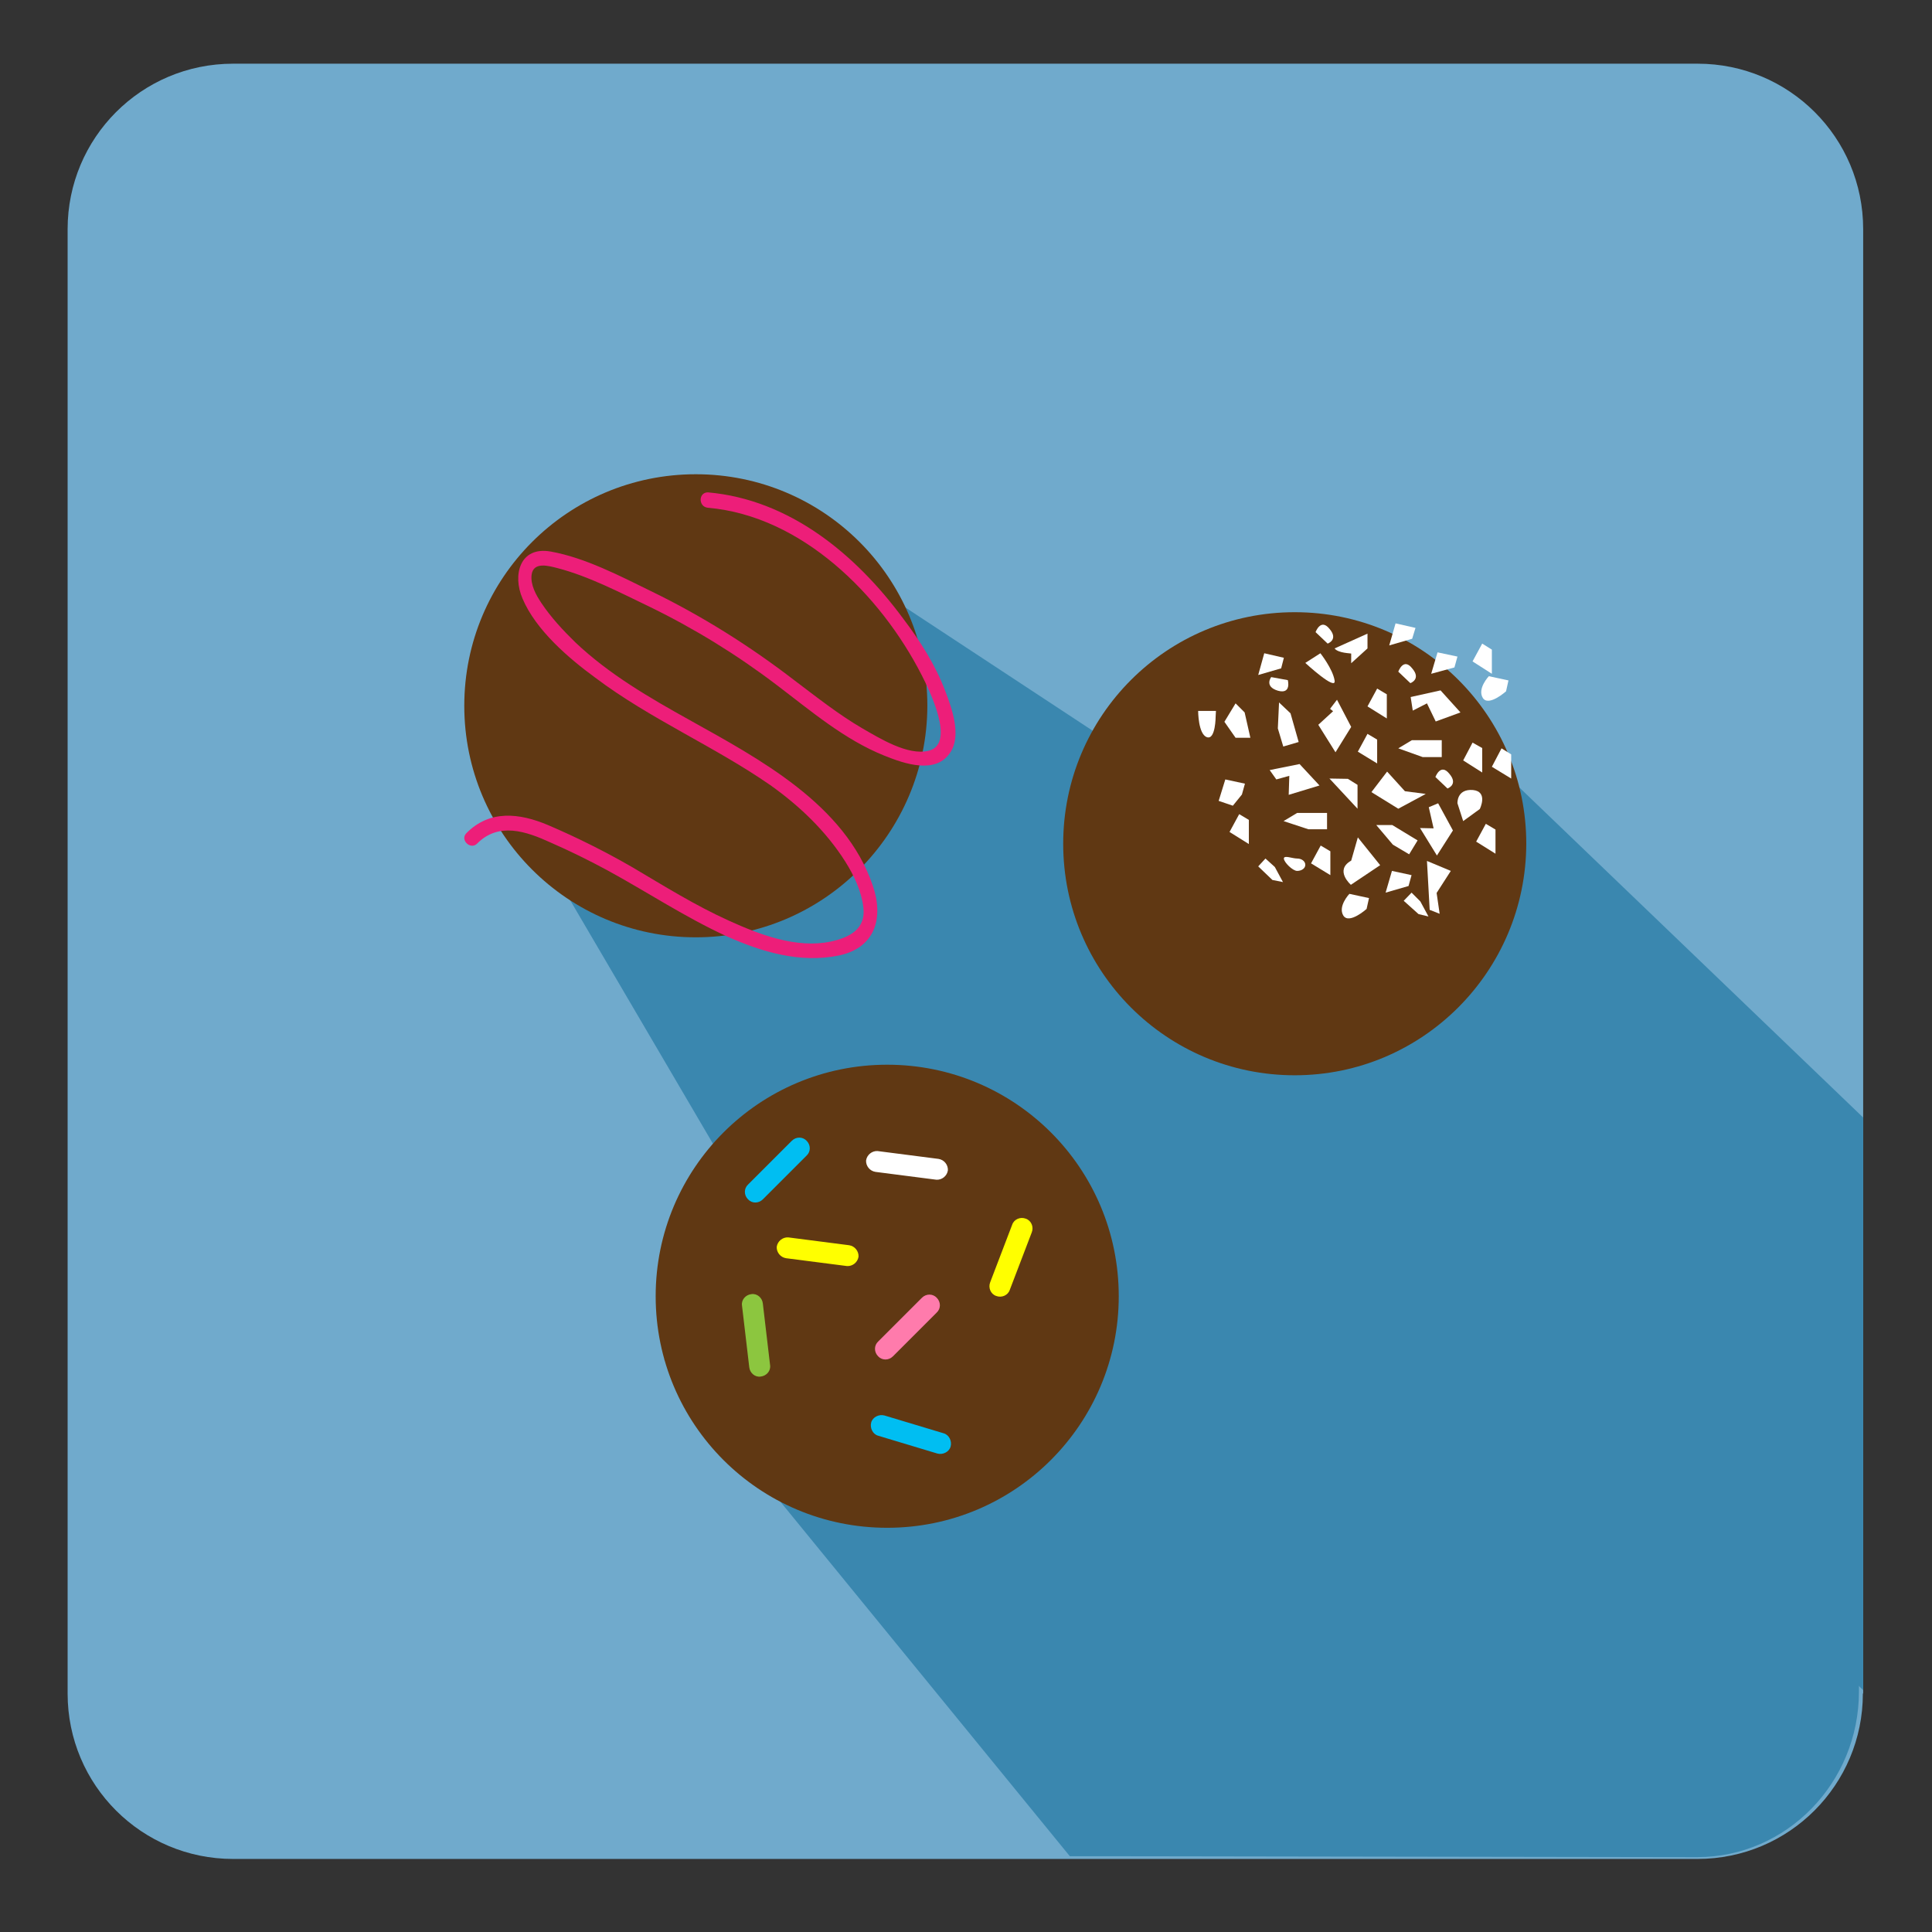 <?xml version="1.0" encoding="utf-8"?>
<!-- Generator: Adobe Illustrator 17.1.0, SVG Export Plug-In . SVG Version: 6.00 Build 0)  -->
<!DOCTYPE svg PUBLIC "-//W3C//DTD SVG 1.1//EN" "http://www.w3.org/Graphics/SVG/1.1/DTD/svg11.dtd">
<svg version="1.1" id="Layer_1" xmlns="http://www.w3.org/2000/svg" xmlns:xlink="http://www.w3.org/1999/xlink" x="0px" y="0px"
	 viewBox="0 0 640 640" style="enable-background:new 0 0 640 640;" xml:space="preserve">
<rect x="0" y="0" width="640" height="640" fill="#333333" stroke="none"/>
<style type="text/css">
	.st0{fill:#70AACC;}
	.st1{fill:#3A87AF;}
	.st2{fill:#CCA176;}
	.st3{fill:#603813;}
	.st4{fill:#FF7BAC;}
	.st5{fill:#8CC63F;}
	.st6{fill:#00BEF2;}
	.st7{fill:#FFFF00;}
	.st8{fill:#FFFFFF;}
	.st9{fill:#ED1E79;}
</style>
<path class="st0" d="M617.1,561c0,30.2-24.4,54.8-54.8,54.8H77.2c-30.2,0-54.8-24.4-54.8-54.8V75.9c0-30.2,24.4-54.8,54.8-54.8
	h485.2c30.2,0,54.8,24.4,54.8,54.8V561H617.1z"/>
<polygon class="st1" points="220,450.3 354.4,614.9 561.2,614.9 352,386 "/>
<path class="st1" d="M283,190.1L182.3,287l192.3,327.9l187.6,0.3c29.6,0,53.6-24.6,53.6-54.9V409.1L283,190.1z"/>
<polygon class="st1" points="467.3,226.3 369.7,315.1 617.2,559.9 617.2,370.2 "/>
<path class="st1" d="M968.3,155.3c0-43.4,35.2-78.6,78.6-78.6c19.1,0,36.6,6.8,50.2,18.2c-13.4-23.9-39-40.1-68.5-40.1
	c-43.4,0-78.6,35.2-78.6,78.6c0,24.3,11,46,28.4,60.4C972,182.4,968.3,169.3,968.3,155.3z"/>
<path class="st2" d="M737,366.9c-42.4,0-76.7-34.3-76.7-76.7s34.3-76.7,76.7-76.7c42.4,0,76.7,34.3,76.7,76.7S779.4,366.9,737,366.9
	z"/>
<path class="st3" d="M293.9,506.1c-42.4,0-76.7-34.3-76.7-76.7s34.3-76.7,76.7-76.7s76.7,34.3,76.7,76.7
	C370.6,471.7,336.3,506.1,293.9,506.1z"/>
<path class="st3" d="M230.5,310.5c-42.4,0-76.7-34.3-76.7-76.7s34.3-76.7,76.7-76.7s76.7,34.3,76.7,76.7
	C307.1,276.1,272.8,310.5,230.5,310.5z"/>
<path class="st3" d="M428.9,356.2c-42.4,0-76.7-34.3-76.7-76.7s34.3-76.7,76.7-76.7s76.7,34.3,76.7,76.7
	C505.5,321.8,471.2,356.2,428.9,356.2z"/>
<path class="st3" d="M934.1,394.9c-42.4,0-76.7-34.3-76.7-76.7s34.3-76.7,76.7-76.7c42.4,0,76.7,34.3,76.7,76.7
	C1010.8,360.5,976.5,394.9,934.1,394.9z"/>
<g>
	<path class="st4" d="M295.8,449.3c-1.4,1.4-3.6,1.4-4.9,0l0,0c-1.4-1.4-1.4-3.6,0-4.9l14.5-14.5c1.4-1.4,3.6-1.4,4.9,0l0,0
		c1.4,1.4,1.4,3.6,0,4.9L295.8,449.3z"/>
	<path class="st5" d="M255.1,452.2c0.3,1.9-1.2,3.6-3.1,3.8l0,0c-1.9,0.3-3.6-1.2-3.8-3.1l-2.4-20.4c-0.3-1.9,1.2-3.6,3.1-3.8l0,0
		c1.9-0.3,3.6,1.2,3.8,3.1L255.1,452.2z"/>
	<path class="st6" d="M252.7,397.3c-1.4,1.4-3.6,1.4-4.9,0l0,0c-1.4-1.4-1.4-3.6,0-4.9l14.5-14.5c1.4-1.4,3.6-1.4,4.9,0l0,0
		c1.4,1.4,1.4,3.6,0,4.9L252.7,397.3z"/>
	<path class="st7" d="M260.4,416.8c-1.9-0.3-3.2-2-3.1-3.8l0,0c0.3-1.9,2-3.2,3.8-3.1l20.2,2.6c1.9,0.3,3.2,2,3.1,3.8l0,0
		c-0.3,1.9-2,3.2-3.8,3.1L260.4,416.8z"/>
	<path class="st8" d="M290,388.2c-1.9-0.3-3.2-2-3.1-3.8l0,0c0.3-1.9,2-3.2,3.8-3.1l20.2,2.6c1.9,0.3,3.2,2,3.1,3.8l0,0
		c-0.3,1.9-2,3.2-3.8,3.1L290,388.2z"/>
</g>
<g>
	<path class="st6" d="M290.9,475.6c-1.8-0.5-2.8-2.6-2.3-4.4l0,0c0.5-1.8,2.6-2.8,4.4-2.3l19.6,5.9c1.8,0.5,2.8,2.6,2.3,4.4l0,0
		c-0.5,1.8-2.6,2.8-4.4,2.3L290.9,475.6z"/>
	<path class="st7" d="M334.5,427.3c-0.6,1.8-2.7,2.7-4.5,2l0,0c-1.8-0.6-2.7-2.7-2-4.5l7.3-19.1c0.6-1.8,2.7-2.7,4.5-2l0,0
		c1.8,0.6,2.7,2.7,2,4.5L334.5,427.3z"/>
</g>
<g>
	<g>
		<path class="st9" d="M234.5,168.2c31.1,2.7,57.2,28.8,70.8,55.4c2.4,4.7,11.5,22.9,2.3,25.1c-6.9,1.7-16.3-4.2-21.9-7.4
			c-7.9-4.6-15.2-10.4-22.5-15.9c-14.8-11.4-30.7-21.4-47.6-29.6c-10.2-5-21.9-11.1-33.2-13.1c-10.2-1.8-12.7,7.8-9.3,15.6
			c4.4,10.4,15.2,19.7,24.1,26.2c18.2,13.7,39.4,22.7,58,35.6c9.7,6.9,18.4,15.2,24.8,25.3c2.9,4.6,5.4,9.9,6,15.2
			c0.9,7.2-4.7,10-10.8,11.3c-11.3,2.4-23.6-2.3-33.7-6.9c-11.1-5-21.5-11.5-32-17.7c-9-5.2-18.4-9.9-28-14c-9.5-4-19.3-5.1-27,2.7
			c-2.2,2.2,1.3,5.6,3.5,3.5c7.2-7.3,16.3-4.1,24.4-0.4c6.4,2.8,12.7,5.9,18.8,9.2c13.2,7.2,25.7,15.5,39.4,21.8
			c11.6,5.2,24.4,9.1,37.4,6.4c12-2.6,14.8-12.5,11.1-23.2c-9.2-26.9-37.6-41.9-60.7-54.8c-13.3-7.4-26.6-15.1-37.8-25.7
			c-4.1-4-8.1-8.3-11.3-13.1c-1.8-2.7-3.6-6-3.2-9.3c0.6-4.5,5.8-2.9,8.6-2.2c10.4,2.7,20.9,8.2,30.5,12.8c14.8,7.2,29.1,16,42.2,26
			c11.1,8.4,22.3,18,35.5,23.3c6.7,2.7,17.2,6.4,22-1.2c3.6-5.6,0.4-14.5-1.7-20c-3.3-8.8-8.4-16.8-14.1-24.3
			c-15.7-21.2-37.5-39.3-64.6-41.7C231.3,163.1,231.3,167.9,234.5,168.2L234.5,168.2z"/>
	</g>
</g>
<g>
	<g>
		<polygon class="st8" points="472.7,233 475.6,239 483.8,236 477.2,228.7 467.3,230.9 468,235.4 		"/>
		<polygon class="st8" points="467.7,245.2 477.6,245.2 477.6,250.8 471.3,250.8 463.2,247.9 		"/>
		<polygon class="st8" points="491,247.8 491,255.9 484.7,251.9 487.8,246 		"/>
		<polygon class="st8" points="500.6,249.9 500.6,257.9 494.2,254 497.4,247.9 		"/>
		<polygon class="st8" points="427.1,257 426.9,263.3 437.1,260.2 430.5,253.1 420.6,255.1 422.8,258.2 		"/>
		<polygon class="st8" points="429.7,269.3 439.6,269.3 439.6,274.7 433.4,274.7 425.2,272 		"/>
		<polygon class="st8" points="421.5,291.5 416.8,287 419.2,284.4 422.3,287.2 425,292.2 		"/>
		<polygon class="st8" points="469.9,302.8 465,298.4 467.6,295.7 470.5,298.6 473.2,303.6 		"/>
		<polygon class="st8" points="440.7,282 440.7,289.9 434.3,286 437.5,280.1 		"/>
		<polygon class="st8" points="456.2,245 456.2,252.9 449.8,249 453,243.1 		"/>
		<polygon class="st8" points="459.4,230 459.4,238 453,234 456.2,228.1 		"/>
		<polygon class="st8" points="495.4,274.8 495.4,282.8 489,278.8 492.2,272.9 		"/>
		<polygon class="st8" points="494.2,215.2 494.2,223.2 487.8,219.1 491,213.2 		"/>
		<polygon class="st8" points="449.7,260 449.7,267.9 440.4,257.9 446.5,258 		"/>
		<polygon class="st8" points="413.7,271.6 413.7,279.6 407.3,275.6 410.5,269.7 		"/>
		<polygon class="st8" points="465.4,262.1 472.3,263 463.2,267.9 454.3,262.4 459.5,255.6 		"/>
		<polygon class="st8" points="474.9,274.4 470.4,274.3 476,283.4 481.3,275.1 476.4,266.1 473.3,267.4 		"/>
		<polygon class="st8" points="461.2,273.3 469.6,278.4 466.8,283 461.4,279.8 455.9,273.3 		"/>
		<polygon class="st8" points="466.6,293.5 459,295.7 461.1,288.5 467.6,289.9 		"/>
		<polygon class="st8" points="441.6,235.6 436.7,240.1 442.4,249.2 447.6,240.8 442.9,231.8 440.6,234.8 		"/>
		<polygon class="st8" points="427.5,236.3 430.2,245.8 425.1,247.3 423.3,241.3 423.7,232.7 		"/>
		<polygon class="st8" points="409.3,244.4 405.6,239.1 409.3,233 412.3,236 414.2,244.4 		"/>
		<polygon class="st8" points="467.8,211.6 460.2,213.8 462.3,206.5 468.9,208 		"/>
		<polygon class="st8" points="411.4,263.2 408.4,266.9 403.7,265.3 405.9,258.2 412.4,259.6 		"/>
		<polygon class="st8" points="424.4,221.4 416.8,223.6 418.8,216.4 425.3,217.9 		"/>
		<path class="st8" d="M452.7,301.1c0,0-5.8,5.2-7.7,2.2c-1.9-3.1,2-7.2,2-7.2l6.5,1.4L452.7,301.1z"/>
		<path class="st8" d="M498.9,229c0,0-5.8,5.2-7.7,2.2c-1.9-3.1,2-7.2,2-7.2l6.5,1.4L498.9,229z"/>
		<polygon class="st8" points="481.8,221.1 474.1,223.2 476.2,216.1 482.8,217.5 		"/>
		<polygon class="st8" points="475.9,295.8 476.9,302.7 473.6,301.4 472.7,285.2 480.6,288.5 		"/>
		<path class="st8" d="M432.4,286.5c0,1.2-1.3,2-2.7,2c-1.5,0-4.4-2.9-4.4-4.1c0-1.2,2.8,0,4.4,0
			C431.2,284.4,432.4,285.3,432.4,286.5z"/>
	</g>
	<path class="st8" d="M442.1,214.8l10.9-4.9v4.9l-5.4,4.9v-3.2C447.6,216.4,443.3,216.4,442.1,214.8z"/>
	<path class="st8" d="M432.4,219.6c0,0,10.4,9.6,9.7,5.8c-0.6-3.8-4.7-9-4.7-9L432.4,219.6z"/>
	<path class="st8" d="M463.2,222.5l4,3.8c0,0,3.7-1.3,0.6-4.9C464.9,217.7,463.2,222.5,463.2,222.5z"/>
	<path class="st8" d="M435.8,209.4l4,3.8c0,0,3.7-1.3,0.6-4.9C437.5,204.7,435.8,209.4,435.8,209.4z"/>
	<path class="st8" d="M426.6,225.3l-5.5-1c0,0-2.4,3.1,2.2,4.5C427.9,230.1,426.6,225.3,426.6,225.3z"/>
	<path class="st8" d="M475.5,257.4l4,3.8c0,0,3.7-1.3,0.6-4.9C477.2,252.7,475.5,257.4,475.5,257.4z"/>
	<path class="st8" d="M447.6,285.1l2.2-7.7l7.4,9.2l-9.7,6.5C447.6,293.2,441.9,288.3,447.6,285.1z"/>
	<path class="st8" d="M490.2,268c0,0,2.9-5.8-2.3-6.3c-5.4-0.4-5.1,4.4-5.1,4.4l1.9,5.9L490.2,268z"/>
	<path class="st8" d="M402.7,237.3c0,0,0,7.9-2.9,6.9c-2.9-1-2.9-8.7-2.9-8.7h5.9L402.7,237.3L402.7,237.3z"/>
</g>
</svg>
